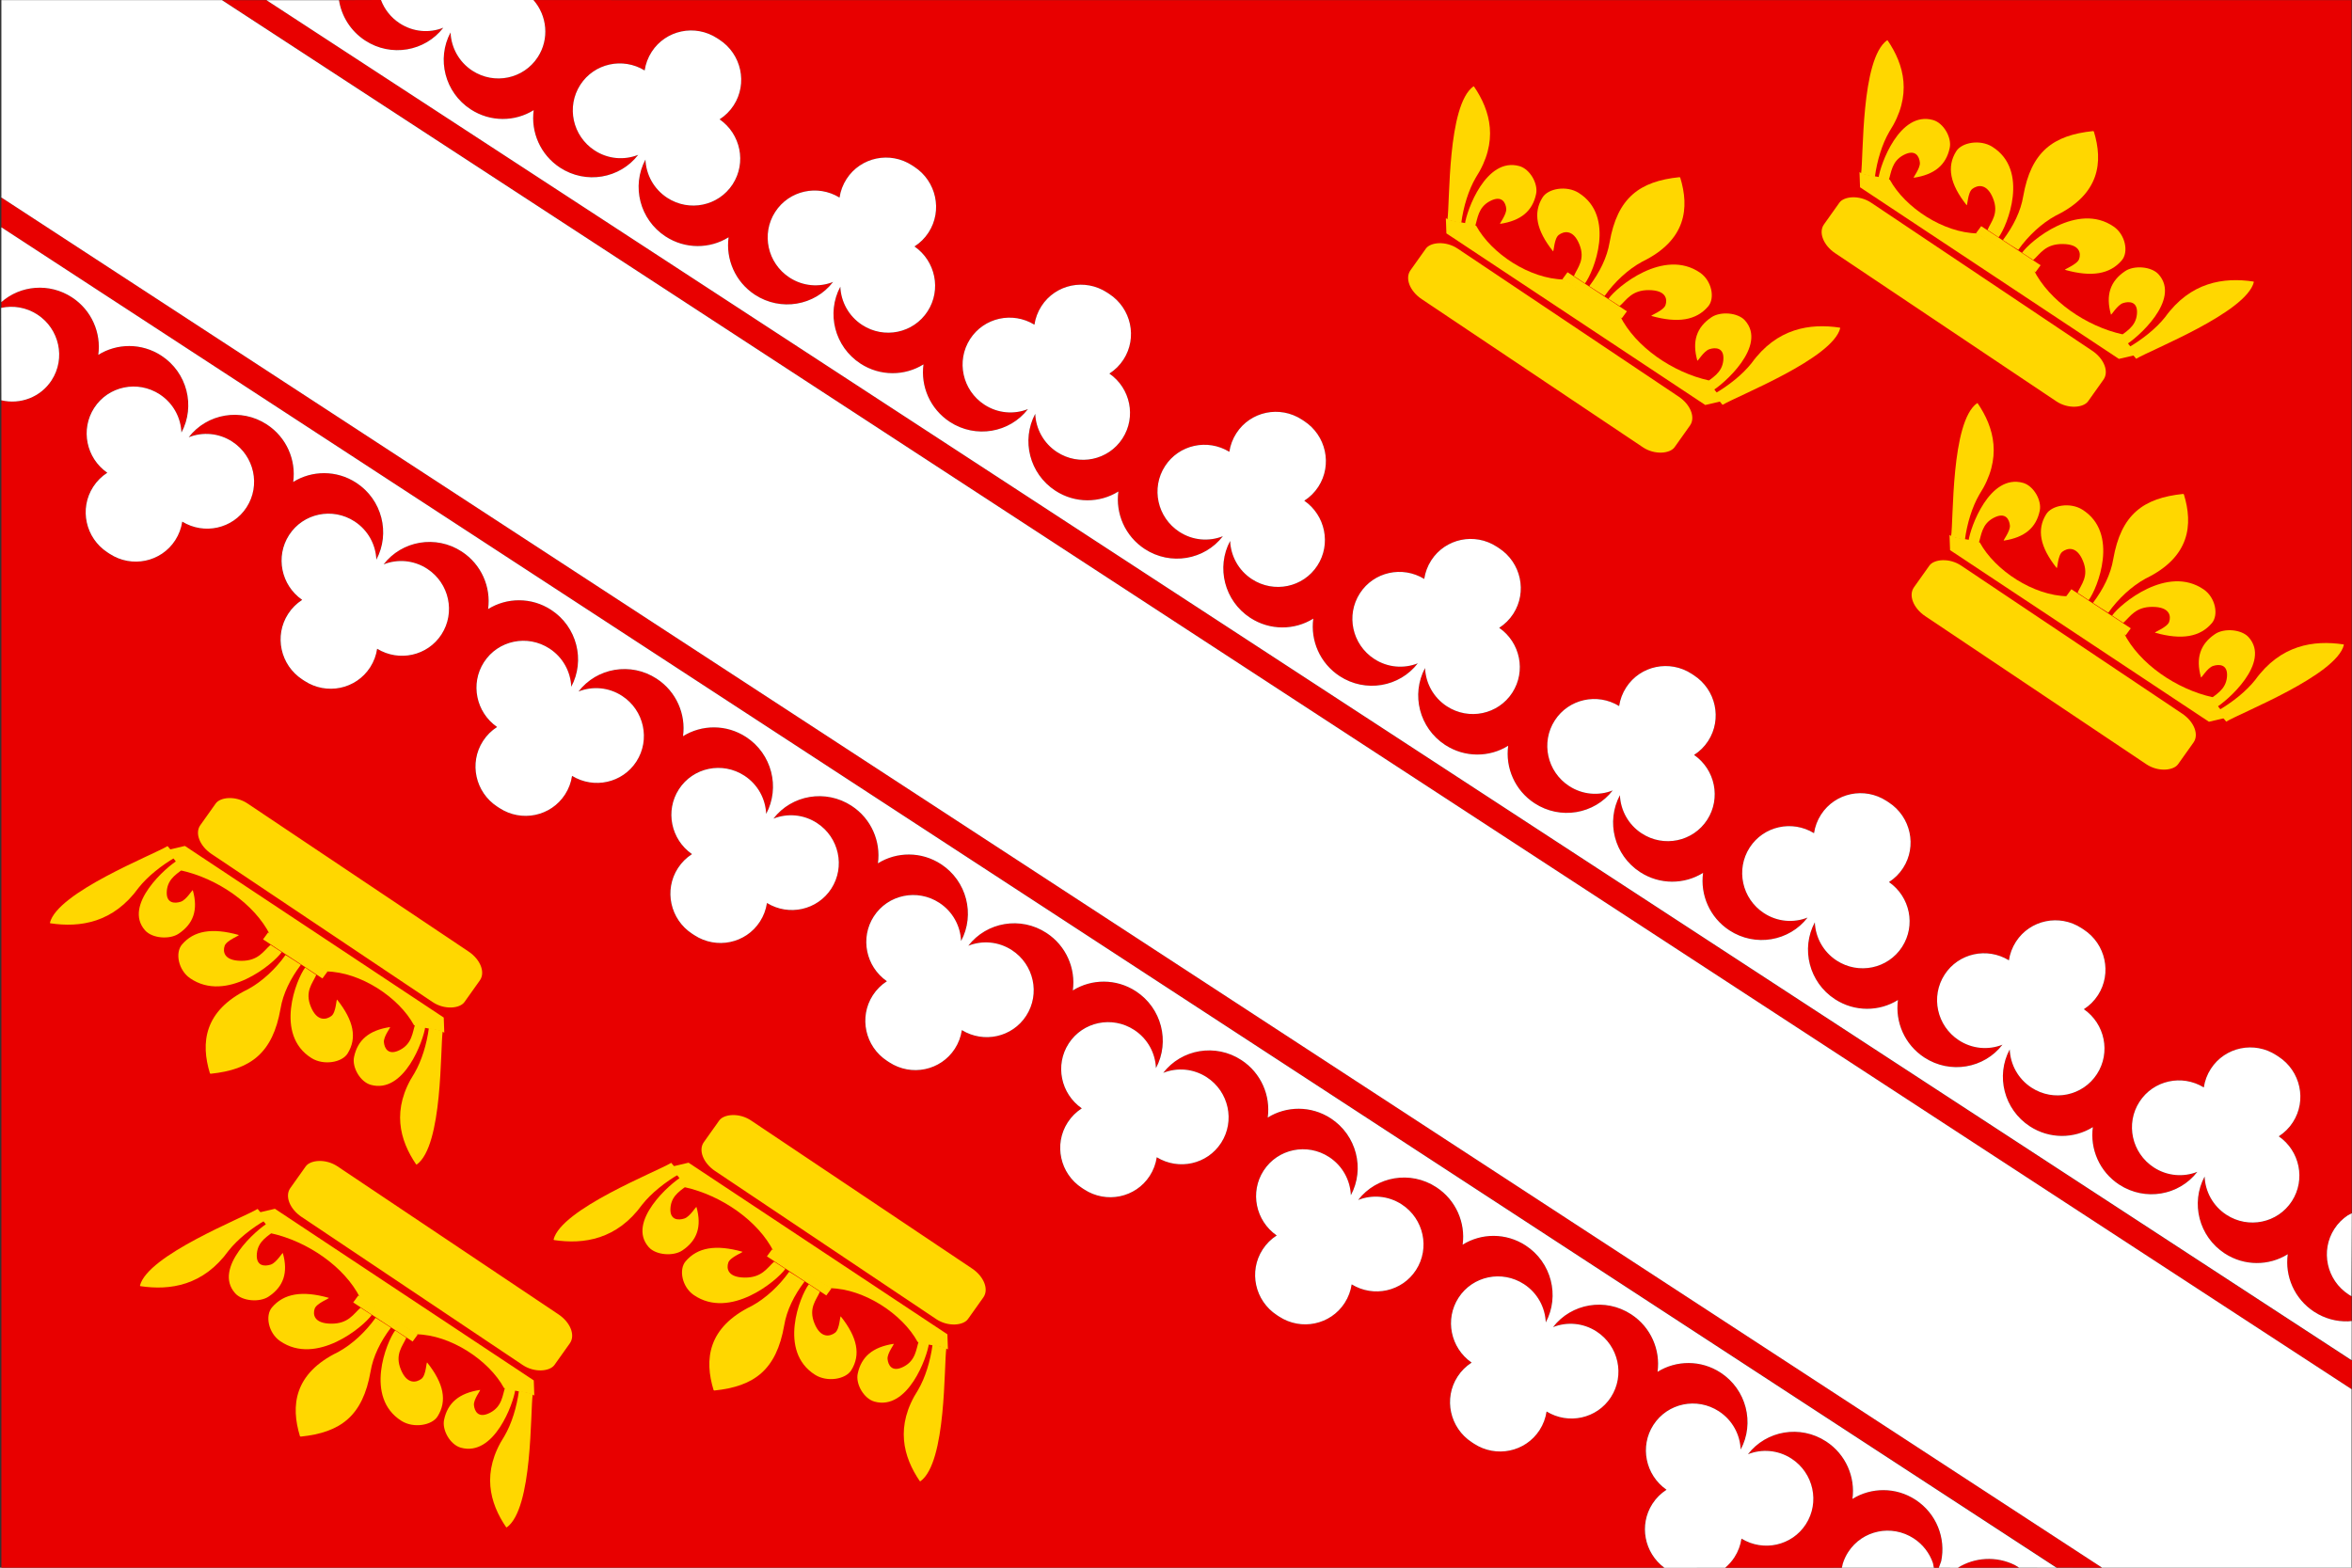 <?xml version="1.0" encoding="UTF-8" standalone="no"?>
<svg
   xmlns:ns0="http://ns.adobe.com/SaveForWeb/1.0/"
   xmlns:ns="http://ns.adobe.com/Variables/1.0/"
   xmlns:i="http://ns.adobe.com/AdobeIllustrator/10.0/"
   xmlns:dc="http://purl.org/dc/elements/1.1/"
   xmlns:cc="http://creativecommons.org/ns#"
   xmlns:rdf="http://www.w3.org/1999/02/22-rdf-syntax-ns#"
   xmlns:svg="http://www.w3.org/2000/svg"
   xmlns="http://www.w3.org/2000/svg"
   xmlns:xlink="http://www.w3.org/1999/xlink"
   xmlns:sodipodi="http://sodipodi.sourceforge.net/DTD/sodipodi-0.dtd"
   xmlns:inkscape="http://www.inkscape.org/namespaces/inkscape"
   width="450"
   height="300">
	<rect width="100%" height="100%" fill="#333333" stroke="none"/>
	<switch
   id="switch6"
   transform="matrix(-0.919,0,0,0.923,450,-8.2883315e-7)">
				<g
   i:extraneous="self"
   id="g10">
			<g
   id="Layer_1"
   i:layer="yes"
   i:dimmedPercent="50"
   i:rgbTrio="#4F008000FFFF">
				<g
   id="g13">
					<path
   i:knockout="Off"
   d="m 489.437,40.904 -0.062,0 0.003,6.219 -427.878,277.872 -9.486,0.035 0.003,0.004 437.42,-284.13 z"
   id="path15"
   style="fill:#e80000" />
					<path
   i:knockout="Off"
   d="M 0.102,288.011 0.09,287.994 0,282.12 434.184,0.039 443.41,0.03 0.102,288.011 z"
   id="path17"
   style="fill:#e80000" />
					<path
   i:knockout="Off"
   d="m 0.123,268.741 c 0.195,-0.109 0.387,-0.226 0.577,-0.349 4.585,-2.979 5.915,-9.07 2.968,-13.605 -0.755,-1.162 -1.718,-2.109 -2.809,-2.825 L 0.065,251.539 0.089,0.03 378.602,0.019 c -2.853,3.239 -3.35,8.057 -0.908,11.815 2.946,4.535 9.053,5.797 13.639,2.819 2.814,-1.829 4.404,-4.83 4.529,-7.923 2.947,5.489 1.196,12.445 -4.184,15.939 -4.12,2.678 -9.238,2.583 -13.12,0.174 l -0.007,0.004 c 0.623,4.526 -1.369,9.238 -5.49,11.916 -5.379,3.494 -12.448,2.267 -16.265,-2.658 2.877,1.142 6.266,0.91 9.078,-0.917 4.588,-2.979 5.917,-9.07 2.971,-13.606 -2.892,-4.451 -8.826,-5.748 -13.38,-2.979 l -0.02,-0.029 c -0.201,-1.327 -0.682,-2.629 -1.457,-3.826 -2.946,-4.535 -9.053,-5.796 -13.639,-2.816 l -0.463,0.3 c -4.587,2.979 -5.917,9.071 -2.971,13.606 0.775,1.195 1.774,2.163 2.904,2.886 l 0.018,0.029 c -4.382,3.034 -5.611,8.986 -2.718,13.437 2.943,4.535 9.052,5.797 13.636,2.819 2.817,-1.829 4.404,-4.83 4.53,-7.923 2.946,5.488 1.195,12.445 -4.184,15.939 -4.121,2.678 -9.239,2.583 -13.121,0.175 l -0.004,0.003 c 0.621,4.526 -1.371,9.237 -5.493,11.916 -5.379,3.493 -12.448,2.266 -16.264,-2.659 2.878,1.143 6.268,0.911 9.08,-0.917 4.586,-2.979 5.915,-9.07 2.969,-13.606 -2.89,-4.451 -8.826,-5.748 -13.38,-2.979 l -0.021,-0.028 c -0.2,-1.327 -0.682,-2.631 -1.457,-3.826 -2.946,-4.535 -9.053,-5.796 -13.639,-2.817 l -0.463,0.3 c -4.587,2.979 -5.917,9.072 -2.971,13.607 0.775,1.196 1.774,2.163 2.904,2.885 l 0.02,0.03 c -4.384,3.035 -5.611,8.986 -2.72,13.437 2.946,4.535 9.052,5.798 13.636,2.82 2.817,-1.83 4.405,-4.831 4.531,-7.923 2.949,5.489 1.197,12.445 -4.184,15.939 -4.122,2.676 -9.238,2.583 -13.122,0.173 l -0.004,0.005 c 0.621,4.526 -1.371,9.238 -5.492,11.916 -5.378,3.493 -12.445,2.267 -16.264,-2.659 2.877,1.143 6.267,0.911 9.079,-0.917 4.586,-2.979 5.915,-9.07 2.969,-13.606 -2.89,-4.451 -8.826,-5.749 -13.38,-2.978 l -0.018,-0.029 c -0.203,-1.326 -0.683,-2.63 -1.46,-3.826 -2.945,-4.535 -9.052,-5.797 -13.637,-2.818 l -0.464,0.301 c -4.588,2.979 -5.917,9.071 -2.972,13.606 0.778,1.195 1.774,2.162 2.905,2.885 l 0.019,0.03 c -4.384,3.035 -5.611,8.986 -2.72,13.437 2.946,4.535 9.052,5.797 13.636,2.819 2.817,-1.83 4.406,-4.831 4.531,-7.923 2.949,5.489 1.197,12.445 -4.184,15.939 -4.121,2.677 -9.236,2.582 -13.12,0.173 l -0.006,0.004 c 0.621,4.527 -1.37,9.238 -5.491,11.917 -5.379,3.494 -12.446,2.267 -16.265,-2.658 2.877,1.143 6.267,0.911 9.079,-0.917 4.586,-2.979 5.915,-9.07 2.969,-13.606 -2.89,-4.451 -8.825,-5.748 -13.38,-2.979 l -0.018,-0.029 c -0.202,-1.326 -0.683,-2.63 -1.459,-3.825 -2.946,-4.535 -9.051,-5.798 -13.638,-2.818 l -0.463,0.301 c -4.585,2.979 -5.918,9.071 -2.972,13.606 0.777,1.197 1.775,2.164 2.904,2.886 l 0.019,0.03 c -4.382,3.035 -5.611,8.986 -2.719,13.437 2.945,4.535 9.053,5.797 13.637,2.818 2.816,-1.829 4.404,-4.831 4.529,-7.923 2.949,5.489 1.197,12.446 -4.181,15.94 -4.123,2.677 -9.239,2.583 -13.123,0.174 l -0.005,0.004 c 0.621,4.527 -1.371,9.238 -5.492,11.916 -5.379,3.493 -12.446,2.267 -16.264,-2.658 2.876,1.143 6.267,0.911 9.079,-0.917 4.588,-2.979 5.918,-9.07 2.971,-13.606 -2.89,-4.451 -8.828,-5.75 -13.38,-2.979 l -0.021,-0.029 c -0.202,-1.327 -0.683,-2.63 -1.458,-3.826 -2.946,-4.535 -9.052,-5.797 -13.639,-2.818 l -0.463,0.301 c -4.585,2.98 -5.916,9.072 -2.971,13.607 0.776,1.195 1.774,2.162 2.904,2.886 l 0.021,0.03 c -4.386,3.035 -5.611,8.986 -2.722,13.437 2.946,4.535 9.052,5.797 13.636,2.818 2.817,-1.829 4.404,-4.831 4.531,-7.923 2.949,5.489 1.197,12.446 -4.182,15.94 -4.124,2.677 -9.239,2.582 -13.124,0.173 l -0.003,0.004 c 0.622,4.527 -1.371,9.239 -5.494,11.917 -5.375,3.493 -12.445,2.266 -16.263,-2.659 2.878,1.142 6.267,0.91 9.08,-0.917 4.587,-2.979 5.917,-9.07 2.97,-13.606 -2.89,-4.451 -8.827,-5.749 -13.379,-2.979 l -0.02,-0.029 c -0.202,-1.325 -0.68,-2.629 -1.459,-3.826 -2.945,-4.534 -9.051,-5.796 -13.638,-2.817 l -0.462,0.302 c -4.586,2.978 -5.916,9.071 -2.971,13.606 0.777,1.195 1.774,2.163 2.905,2.886 l 0.02,0.029 c -4.385,3.035 -5.611,8.986 -2.721,13.437 2.946,4.535 9.051,5.797 13.636,2.819 2.817,-1.829 4.405,-4.83 4.532,-7.923 2.948,5.49 1.196,12.446 -4.183,15.94 -4.123,2.678 -9.238,2.583 -13.12,0.174 l -0.007,0.004 c 0.623,4.527 -1.369,9.238 -5.491,11.916 -5.378,3.493 -12.447,2.266 -16.265,-2.659 2.877,1.143 6.266,0.911 9.079,-0.916 4.587,-2.98 5.917,-9.07 2.97,-13.607 -2.89,-4.451 -8.826,-5.748 -13.379,-2.979 l -0.019,-0.029 c -0.201,-1.325 -0.682,-2.629 -1.458,-3.825 -2.946,-4.535 -9.052,-5.797 -13.639,-2.818 l -0.462,0.301 c -4.587,2.979 -5.918,9.071 -2.973,13.606 0.776,1.196 1.775,2.163 2.905,2.886 l 0.018,0.029 c -4.383,3.036 -5.611,8.986 -2.718,13.437 2.944,4.535 9.051,5.798 13.636,2.82 2.817,-1.83 4.404,-4.831 4.53,-7.924 2.948,5.49 1.196,12.447 -4.182,15.94 -4.123,2.677 -9.239,2.583 -13.122,0.174 l -0.005,0.004 c 0.621,4.527 -1.37,9.238 -5.493,11.917 -5.378,3.493 -12.446,2.266 -16.263,-2.659 2.877,1.143 6.265,0.91 9.08,-0.918 4.585,-2.978 5.915,-9.07 2.969,-13.605 -2.89,-4.451 -8.826,-5.749 -13.381,-2.978 l -0.018,-0.029 c -0.202,-1.326 -0.682,-2.631 -1.458,-3.827 -2.945,-4.535 -9.052,-5.796 -13.639,-2.817 l -0.462,0.302 c -4.586,2.979 -5.917,9.07 -2.971,13.605 0.776,1.195 1.773,2.164 2.903,2.887 l 0.018,0.028 c -4.382,3.035 -5.61,8.986 -2.718,13.437 2.946,4.535 9.052,5.796 13.637,2.818 2.815,-1.829 4.404,-4.83 4.529,-7.923 2.949,5.49 1.195,12.446 -4.182,15.94 -4.124,2.678 -9.239,2.583 -13.121,0.174 l -0.006,0.004 c 0.623,4.526 -1.371,9.239 -5.493,11.917 -5.379,3.493 -12.447,2.266 -16.263,-2.658 2.877,1.143 6.265,0.91 9.079,-0.919 4.586,-2.979 5.917,-9.07 2.97,-13.605 -2.891,-4.451 -8.827,-5.748 -13.381,-2.979 l -0.019,-0.029 c -0.201,-1.327 -0.68,-2.631 -1.458,-3.827 -2.945,-4.535 -9.051,-5.797 -13.638,-2.816 l -0.463,0.3 c -4.586,2.979 -5.917,9.071 -2.971,13.606 0.777,1.196 1.774,2.164 2.903,2.887 l 0.02,0.028 c -4.382,3.035 -5.61,8.986 -2.72,13.437 2.946,4.537 9.052,5.798 13.639,2.818 2.814,-1.829 4.403,-4.83 4.529,-7.923 2.948,5.489 1.196,12.446 -4.183,15.941 -4.122,2.677 -9.238,2.581 -13.121,0.172 l -0.006,0.005 c 0.624,4.527 -1.37,9.239 -5.493,11.917 -2.188,1.422 -4.655,2.061 -7.069,1.988 l -0.737,-0.071 0.014,-5.145"
   id="path19"
   style="fill:#e80000" />
					<g
   id="g21">
						<g
   id="g23">
							<g
   id="g25">
								<path
   i:knockout="Off"
   d="m 419.09,0.033 c -0.524,3.305 -2.408,6.395 -5.455,8.373 -5.376,3.493 -12.445,2.267 -16.262,-2.658 2.877,1.143 6.266,0.91 9.078,-0.917 1.854,-1.205 3.177,-2.917 3.898,-4.831 l 8.741,0.033 z"
   id="path27"
   style="fill:#e80000" />
							</g>
						</g>
					</g>
					<g
   id="g29">
						<g
   id="g31">
							<g
   id="g33">
								<path
   i:knockout="Off"
   d="m 82.075,325.042 c -3.493,-2.174 -7.988,-2.475 -11.86,-0.563 l -0.879,0.532 12.739,0.031 z"
   id="path35"
   style="fill:#e80000" />
								<path
   i:knockout="Off"
   d="m 106.202,325.031 -0.193,-0.846 c -0.258,-0.831 -0.633,-1.641 -1.13,-2.406 -2.946,-4.534 -9.052,-5.798 -13.639,-2.818 -1.95,1.268 -3.312,3.097 -4.006,5.13 l -0.176,0.939 -1.026,-0.006 -0.488,-1.337 c -1.001,-4.771 0.975,-9.901 5.349,-12.744 4.123,-2.676 9.238,-2.582 13.121,-0.174 l 0.005,-0.004 c -0.621,-4.525 1.373,-9.239 5.493,-11.918 5.381,-3.492 12.447,-2.266 16.265,2.661 -2.877,-1.144 -6.267,-0.911 -9.08,0.915 -4.586,2.98 -5.916,9.07 -2.969,13.607 2.89,4.45 8.827,5.749 13.38,2.979 l 0.02,0.028 c 0.201,1.325 0.681,2.631 1.457,3.827 0.547,0.841 1.202,1.569 1.937,2.18 l -24.32,-0.013 z"
   id="path37"
   style="fill:#e80000" />
							</g>
						</g>
					</g>
					<path
   i:knockout="Off"
   d="m 489.375,62.631 v 1.202 l 0.043,0 c -2.498,-0.545 -5.216,-0.125 -7.544,1.387 -4.584,2.979 -5.914,9.069 -2.968,13.605 2.303,3.546 6.538,5.09 10.47,4.171 l -10e-4,0 V 325.03 h -346.21 l 0,0.02 c 4.196,-3.08 5.333,-8.901 2.492,-13.275 -0.776,-1.195 -1.773,-2.163 -2.902,-2.888 l -0.02,-0.027 c 4.382,-3.034 5.611,-8.986 2.72,-13.438 -2.946,-4.535 -9.052,-5.797 -13.638,-2.818 -2.815,1.828 -4.405,4.831 -4.53,7.924 -2.949,-5.488 -1.196,-12.447 4.181,-15.94 4.124,-2.678 9.238,-2.581 13.121,-0.172 l 0.007,-0.005 c -0.623,-4.527 1.371,-9.239 5.493,-11.917 5.381,-3.494 12.447,-2.267 16.265,2.658 -2.878,-1.143 -6.267,-0.911 -9.081,0.919 -4.586,2.978 -5.914,9.07 -2.969,13.605 2.891,4.45 8.826,5.746 13.383,2.977 l 0.019,0.027 c 0.2,1.328 0.678,2.634 1.454,3.83 2.947,4.535 9.053,5.795 13.641,2.816 l 0.462,-0.303 c 4.587,-2.978 5.917,-9.07 2.971,-13.604 -0.777,-1.197 -1.771,-2.165 -2.901,-2.887 l -0.021,-0.031 c 4.383,-3.035 5.611,-8.984 2.719,-13.436 -2.945,-4.535 -9.051,-5.797 -13.639,-2.818 -2.813,1.827 -4.402,4.83 -4.528,7.924 -2.947,-5.49 -1.195,-12.447 4.183,-15.94 4.122,-2.678 9.237,-2.584 13.12,-0.175 l 0.006,-0.002 c -0.622,-4.527 1.372,-9.24 5.493,-11.918 5.379,-3.493 12.447,-2.267 16.264,2.659 -2.877,-1.143 -6.265,-0.912 -9.081,0.917 -4.584,2.979 -5.915,9.069 -2.967,13.604 2.89,4.452 8.826,5.751 13.382,2.979 l 0.018,0.029 c 0.202,1.326 0.68,2.631 1.455,3.826 2.948,4.535 9.054,5.797 13.641,2.816 l 0.463,-0.3 c 4.586,-2.981 5.917,-9.07 2.971,-13.605 -0.777,-1.196 -1.771,-2.165 -2.902,-2.889 l -0.02,-0.029 c 4.382,-3.032 5.609,-8.984 2.719,-13.436 -2.945,-4.535 -9.053,-5.797 -13.639,-2.817 -2.813,1.827 -4.402,4.828 -4.528,7.922 -2.948,-5.488 -1.195,-12.446 4.183,-15.939 4.122,-2.678 9.237,-2.583 13.12,-0.174 l 0.006,-0.003 c -0.624,-4.526 1.372,-9.24 5.492,-11.917 5.38,-3.494 12.446,-2.266 16.265,2.659 -2.877,-1.144 -6.265,-0.911 -9.082,0.918 -4.584,2.977 -5.914,9.069 -2.967,13.604 2.89,4.451 8.827,5.748 13.383,2.979 l 0.018,0.028 c 0.201,1.327 0.678,2.633 1.455,3.828 2.945,4.535 9.053,5.796 13.64,2.815 l 0.464,-0.3 c 4.586,-2.979 5.914,-9.07 2.97,-13.605 -0.776,-1.196 -1.773,-2.165 -2.901,-2.888 l -0.02,-0.028 c 4.381,-3.035 5.609,-8.985 2.719,-13.436 -2.945,-4.537 -9.053,-5.798 -13.639,-2.818 -2.814,1.827 -4.405,4.829 -4.528,7.922 -2.95,-5.49 -1.195,-12.447 4.18,-15.939 4.124,-2.678 9.238,-2.583 13.12,-0.174 l 0.008,-0.004 c -0.623,-4.526 1.369,-9.239 5.493,-11.917 5.38,-3.494 12.446,-2.267 16.265,2.659 -2.877,-1.143 -6.266,-0.911 -9.082,0.918 -4.584,2.978 -5.914,9.069 -2.967,13.604 2.89,4.451 8.825,5.749 13.381,2.979 l 0.02,0.029 c 0.201,1.326 0.677,2.632 1.454,3.827 2.946,4.535 9.053,5.795 13.641,2.817 l 0.463,-0.301 c 4.585,-2.979 5.915,-9.07 2.97,-13.605 -0.776,-1.195 -1.772,-2.165 -2.902,-2.888 l -0.018,-0.029 c 4.381,-3.034 5.607,-8.985 2.717,-13.436 -2.947,-4.536 -9.052,-5.797 -13.64,-2.818 -2.813,1.828 -4.402,4.83 -4.529,7.922 -2.946,-5.489 -1.194,-12.446 4.184,-15.939 4.124,-2.678 9.238,-2.583 13.12,-0.173 l 0.006,-0.004 c -0.621,-4.527 1.371,-9.24 5.494,-11.917 5.378,-3.494 12.447,-2.267 16.262,2.658 -2.877,-1.143 -6.264,-0.911 -9.079,0.918 -4.585,2.979 -5.915,9.07 -2.969,13.605 2.892,4.45 8.828,5.748 13.382,2.978 l 0.02,0.028 c 0.202,1.327 0.679,2.632 1.456,3.828 2.946,4.535 9.053,5.795 13.641,2.816 l 0.462,-0.3 c 4.586,-2.979 5.916,-9.07 2.971,-13.605 -0.777,-1.195 -1.772,-2.165 -2.903,-2.889 l -0.02,-0.028 c 4.384,-3.035 5.609,-8.985 2.72,-13.436 -2.947,-4.536 -9.052,-5.797 -13.64,-2.818 -2.813,1.827 -4.402,4.828 -4.529,7.922 -2.947,-5.49 -1.194,-12.446 4.184,-15.94 4.123,-2.678 9.238,-2.583 13.12,-0.173 l 0.006,-0.003 c -0.623,-4.527 1.371,-9.24 5.494,-11.917 5.378,-3.494 12.445,-2.267 16.262,2.659 -2.877,-1.143 -6.264,-0.911 -9.079,0.917 -4.585,2.979 -5.916,9.07 -2.97,13.605 2.893,4.45 8.829,5.748 13.383,2.978 l 0.019,0.029 c 0.2,1.327 0.679,2.632 1.456,3.828 2.944,4.535 9.053,5.796 13.639,2.816 l 0.465,-0.3 c 4.585,-2.98 5.914,-9.07 2.971,-13.605 -0.777,-1.196 -1.772,-2.166 -2.903,-2.889 l -0.02,-0.029 c 4.382,-3.034 5.609,-8.985 2.72,-13.436 -2.947,-4.536 -9.053,-5.797 -13.64,-2.818 -2.813,1.828 -4.403,4.829 -4.529,7.922 -2.947,-5.489 -1.194,-12.446 4.184,-15.939 4.122,-2.678 9.235,-2.582 13.119,-0.173 l 0.007,-0.003 c -0.623,-4.527 1.369,-9.239 5.493,-11.917 5.379,-3.494 12.446,-2.267 16.263,2.658 -2.877,-1.142 -6.264,-0.911 -9.08,0.918 -4.585,2.979 -5.915,9.07 -2.969,13.605 2.891,4.45 8.825,5.748 13.382,2.978 l 0.02,0.029 c 0.2,1.326 0.679,2.631 1.456,3.827 2.944,4.535 9.053,5.796 13.639,2.816 l 0.462,-0.3 c 4.587,-2.979 5.917,-9.07 2.97,-13.605 -0.775,-1.195 -1.771,-2.165 -2.899,-2.888 l -0.02,-0.028 c 4.382,-3.034 5.609,-8.985 2.716,-13.437 -2.944,-4.535 -9.05,-5.797 -13.637,-2.817 -2.813,1.827 -4.404,4.829 -4.53,7.922 -2.946,-5.489 -1.193,-12.446 4.184,-15.939 4.124,-2.678 9.237,-2.582 13.12,-0.173 l 0.006,-0.004 c -0.621,-4.527 1.371,-9.239 5.495,-11.917 5.376,-3.494 12.446,-2.266 16.261,2.658 -2.877,-1.143 -6.263,-0.911 -9.08,0.919 -4.584,2.978 -5.914,9.068 -2.968,13.605 2.891,4.451 8.826,5.747 13.382,2.977 l 0.019,0.029 c 0.201,1.327 0.68,2.631 1.456,3.827 2.946,4.535 9.053,5.796 13.641,2.816 l 0.461,-0.3 c 4.588,-2.979 5.918,-9.07 2.971,-13.605 -0.777,-1.196 -1.771,-2.165 -2.902,-2.889 l -0.02,-0.029 c 4.385,-3.034 5.61,-8.984 2.719,-13.435 -2.945,-4.535 -9.05,-5.798 -13.638,-2.818 -2.813,1.828 -4.403,4.828 -4.529,7.921 -2.947,-5.488 -1.194,-12.446 4.184,-15.939 4.124,-2.678 9.237,-2.582 13.12,-0.173 l 0.006,-0.004 c -0.623,-4.527 1.371,-9.239 5.494,-11.917 4.705,-3.057 10.704,-2.499 14.688,0.988"
   id="path39"
   style="fill:#e80000" />
					<g
   id="g41">
						<path
   i:knockout="Off"
   d="M 489.437,40.904 54.074,323.697 52.016,325.034 52.013,325.03 H 0.089 v -37.035 l 0.012,0.017 2.264,-1.47 L 443.409,0.056 V 0.03 h 45.966 v 40.875 l 0.062,-10e-4 z"
   id="path43"
   style="fill:#ffffff" />
						<g
   id="g45">
							<g
   id="g47">
								<path
   i:knockout="Off"
   d="m 0.039,251.539 0.82,0.423 c 1.091,0.716 2.054,1.663 2.809,2.825 2.946,4.535 1.617,10.627 -2.968,13.605 -0.189,0.123 -0.382,0.239 -0.577,0.349 L 0.039,251.539 z"
   id="path49"
   style="fill:#ffffff" />
								<path
   i:knockout="Off"
   d="m 378.603,0.007 c -2.853,3.239 -3.35,8.068 -0.908,11.826 2.946,4.535 9.053,5.797 13.639,2.819 2.814,-1.829 4.404,-4.83 4.529,-7.923 2.947,5.489 1.196,12.445 -4.184,15.939 -4.12,2.678 -9.238,2.583 -13.12,0.174 l -0.007,0.004 c 0.623,4.526 -1.369,9.238 -5.49,11.916 -5.379,3.494 -12.448,2.267 -16.265,-2.658 2.877,1.142 6.266,0.91 9.078,-0.917 4.588,-2.979 5.917,-9.07 2.971,-13.606 -2.892,-4.451 -8.826,-5.748 -13.38,-2.979 l -0.02,-0.029 c -0.201,-1.327 -0.682,-2.629 -1.457,-3.826 -2.946,-4.535 -9.053,-5.796 -13.639,-2.816 l -0.463,0.3 c -4.587,2.979 -5.917,9.071 -2.971,13.606 0.775,1.195 1.774,2.163 2.904,2.886 l 0.018,0.029 c -4.382,3.034 -5.611,8.986 -2.718,13.437 2.943,4.535 9.052,5.797 13.636,2.819 2.817,-1.829 4.404,-4.83 4.53,-7.923 2.946,5.488 1.195,12.445 -4.184,15.939 -4.121,2.678 -9.239,2.583 -13.121,0.175 l -0.004,0.003 c 0.621,4.526 -1.371,9.237 -5.493,11.916 -5.379,3.493 -12.448,2.266 -16.264,-2.659 2.878,1.143 6.268,0.911 9.08,-0.917 4.586,-2.979 5.915,-9.07 2.969,-13.606 -2.89,-4.451 -8.826,-5.748 -13.38,-2.979 l -0.021,-0.028 c -0.2,-1.327 -0.682,-2.631 -1.457,-3.826 -2.946,-4.535 -9.053,-5.796 -13.639,-2.817 l -0.463,0.3 c -4.587,2.979 -5.917,9.072 -2.971,13.607 0.775,1.196 1.774,2.163 2.904,2.885 l 0.02,0.03 c -4.384,3.035 -5.611,8.986 -2.72,13.437 2.946,4.535 9.052,5.798 13.636,2.82 2.817,-1.83 4.405,-4.831 4.531,-7.923 2.949,5.489 1.197,12.445 -4.184,15.939 -4.122,2.676 -9.238,2.583 -13.122,0.173 l -0.004,0.005 c 0.621,4.526 -1.371,9.238 -5.492,11.916 -5.378,3.493 -12.445,2.267 -16.264,-2.659 2.877,1.143 6.267,0.911 9.079,-0.917 4.586,-2.979 5.915,-9.07 2.969,-13.606 -2.89,-4.451 -8.826,-5.749 -13.38,-2.978 l -0.018,-0.029 c -0.203,-1.326 -0.683,-2.63 -1.46,-3.826 -2.945,-4.535 -9.052,-5.797 -13.637,-2.818 l -0.464,0.301 c -4.588,2.979 -5.917,9.071 -2.972,13.606 0.778,1.195 1.774,2.162 2.905,2.885 l 0.019,0.03 c -4.384,3.035 -5.611,8.986 -2.72,13.437 2.946,4.535 9.052,5.797 13.636,2.819 2.817,-1.83 4.406,-4.831 4.531,-7.923 2.949,5.489 1.197,12.445 -4.184,15.939 -4.121,2.677 -9.236,2.582 -13.12,0.173 l -0.006,0.004 c 0.621,4.527 -1.37,9.238 -5.491,11.917 -5.379,3.494 -12.446,2.267 -16.265,-2.658 2.877,1.143 6.267,0.911 9.079,-0.917 4.586,-2.979 5.915,-9.07 2.969,-13.606 -2.89,-4.451 -8.825,-5.748 -13.38,-2.979 l -0.018,-0.029 c -0.202,-1.326 -0.683,-2.63 -1.459,-3.825 -2.946,-4.535 -9.051,-5.798 -13.638,-2.818 l -0.463,0.301 c -4.585,2.979 -5.918,9.071 -2.972,13.606 0.777,1.197 1.775,2.164 2.904,2.886 l 0.019,0.03 c -4.382,3.035 -5.611,8.986 -2.719,13.437 2.945,4.535 9.053,5.797 13.637,2.818 2.816,-1.829 4.404,-4.831 4.529,-7.923 2.949,5.489 1.197,12.446 -4.181,15.94 -4.123,2.677 -9.239,2.583 -13.123,0.174 l -0.005,0.004 c 0.621,4.527 -1.371,9.238 -5.492,11.916 -5.379,3.493 -12.446,2.267 -16.264,-2.658 2.876,1.143 6.267,0.911 9.079,-0.917 4.588,-2.979 5.918,-9.07 2.971,-13.606 -2.89,-4.451 -8.828,-5.75 -13.38,-2.979 l -0.021,-0.029 c -0.202,-1.327 -0.683,-2.63 -1.458,-3.826 -2.946,-4.535 -9.052,-5.797 -13.639,-2.818 l -0.463,0.301 c -4.585,2.98 -5.916,9.072 -2.971,13.607 0.776,1.195 1.774,2.162 2.904,2.886 l 0.021,0.03 c -4.386,3.035 -5.611,8.986 -2.722,13.437 2.946,4.535 9.052,5.797 13.636,2.818 2.817,-1.829 4.404,-4.831 4.531,-7.923 2.949,5.489 1.197,12.446 -4.182,15.94 -4.124,2.677 -9.239,2.582 -13.124,0.173 l -0.003,0.004 c 0.622,4.527 -1.371,9.239 -5.494,11.917 -5.375,3.493 -12.445,2.266 -16.263,-2.659 2.878,1.142 6.267,0.91 9.08,-0.917 4.587,-2.979 5.917,-9.07 2.97,-13.606 -2.89,-4.451 -8.827,-5.749 -13.379,-2.979 l -0.02,-0.029 c -0.202,-1.325 -0.68,-2.629 -1.459,-3.826 -2.945,-4.534 -9.051,-5.796 -13.638,-2.817 l -0.462,0.302 c -4.586,2.978 -5.916,9.071 -2.971,13.606 0.777,1.195 1.774,2.163 2.905,2.886 l 0.02,0.029 c -4.385,3.035 -5.611,8.986 -2.721,13.437 2.946,4.535 9.051,5.797 13.636,2.819 2.817,-1.829 4.405,-4.83 4.532,-7.923 2.948,5.49 1.196,12.446 -4.183,15.94 -4.123,2.678 -9.238,2.583 -13.12,0.174 l -0.007,0.004 c 0.623,4.527 -1.369,9.238 -5.491,11.916 -5.378,3.493 -12.447,2.266 -16.265,-2.659 2.877,1.143 6.266,0.911 9.079,-0.916 4.587,-2.98 5.917,-9.07 2.97,-13.607 -2.89,-4.451 -8.826,-5.748 -13.379,-2.979 l -0.019,-0.029 c -0.201,-1.325 -0.682,-2.629 -1.458,-3.825 -2.946,-4.535 -9.052,-5.797 -13.639,-2.818 l -0.462,0.301 c -4.587,2.979 -5.918,9.071 -2.973,13.606 0.776,1.196 1.775,2.163 2.905,2.886 l 0.018,0.029 c -4.383,3.036 -5.611,8.986 -2.718,13.437 2.944,4.535 9.051,5.798 13.636,2.82 2.817,-1.83 4.404,-4.831 4.53,-7.924 2.948,5.49 1.196,12.447 -4.182,15.94 -4.123,2.677 -9.239,2.583 -13.122,0.174 l -0.005,0.004 c 0.621,4.527 -1.37,9.238 -5.493,11.917 -5.378,3.493 -12.446,2.266 -16.263,-2.659 2.877,1.143 6.265,0.91 9.08,-0.918 4.585,-2.978 5.915,-9.07 2.969,-13.605 -2.89,-4.451 -8.826,-5.749 -13.381,-2.978 l -0.018,-0.029 c -0.202,-1.326 -0.682,-2.631 -1.458,-3.827 -2.945,-4.535 -9.052,-5.796 -13.639,-2.817 l -0.462,0.302 c -4.586,2.979 -5.917,9.07 -2.971,13.605 0.776,1.195 1.773,2.164 2.903,2.887 l 0.018,0.028 c -4.382,3.035 -5.61,8.986 -2.718,13.437 2.946,4.535 9.052,5.796 13.637,2.818 2.815,-1.829 4.404,-4.83 4.529,-7.923 2.949,5.49 1.195,12.446 -4.182,15.94 -4.124,2.678 -9.239,2.583 -13.121,0.174 l -0.006,0.004 c 0.623,4.526 -1.371,9.239 -5.493,11.917 -5.379,3.493 -12.447,2.266 -16.263,-2.658 2.877,1.143 6.265,0.91 9.079,-0.919 4.586,-2.979 5.917,-9.07 2.97,-13.605 -2.891,-4.451 -8.827,-5.748 -13.381,-2.979 l -0.019,-0.029 c -0.201,-1.327 -0.68,-2.631 -1.458,-3.827 -2.945,-4.535 -9.051,-5.797 -13.638,-2.816 l -0.463,0.3 c -4.586,2.979 -5.917,9.071 -2.971,13.606 0.777,1.196 1.774,2.164 2.903,2.887 l 0.02,0.028 c -4.382,3.035 -5.61,8.986 -2.72,13.437 2.946,4.537 9.052,5.798 13.639,2.818 2.814,-1.829 4.403,-4.83 4.529,-7.923 2.948,5.489 1.196,12.446 -4.183,15.941 -4.122,2.677 -9.238,2.581 -13.121,0.172 l -0.006,0.005 c 0.624,4.527 -1.37,9.239 -5.493,11.917 -2.188,1.422 -4.655,2.061 -7.069,1.988 l -0.75,-0.071 0.013,8.132 0.964,-0.626 L 434.184,0.039 419.09,0.033 c -0.524,3.305 -2.408,6.395 -5.455,8.373 -5.376,3.493 -12.445,2.267 -16.262,-2.658 2.877,1.143 6.266,0.91 9.078,-0.917 1.854,-1.205 3.177,-2.917 3.898,-4.831 l -31.746,0.007 z"
   id="path51"
   style="fill:#ffffff" />
								<path
   i:knockout="Off"
   d="m 106.202,325.031 -0.193,-0.846 c -0.258,-0.831 -0.633,-1.641 -1.13,-2.406 -2.946,-4.534 -9.052,-5.798 -13.639,-2.818 -1.95,1.268 -3.312,3.097 -4.006,5.13 l -0.176,0.939 19.144,0.001 z"
   id="path53"
   style="fill:#ffffff" />
								<path
   i:knockout="Off"
   d="m 489.38,62.63 c -3.983,-3.487 -9.982,-4.045 -14.688,-0.988 -4.123,2.679 -6.117,7.391 -5.494,11.917 l -0.006,0.004 c -3.883,-2.409 -8.996,-2.505 -13.12,0.173 -5.378,3.493 -7.131,10.451 -4.184,15.939 0.126,-3.093 1.717,-6.094 4.529,-7.921 4.588,-2.98 10.692,-1.717 13.638,2.818 2.892,4.451 1.666,10.401 -2.719,13.435 l 0.02,0.029 c 1.131,0.724 2.125,1.693 2.902,2.889 2.947,4.535 1.617,10.626 -2.971,13.605 l -0.461,0.3 c -4.588,2.979 -10.694,1.719 -13.641,-2.816 -0.776,-1.195 -1.255,-2.5 -1.456,-3.827 l -0.019,-0.029 c -4.556,2.77 -10.491,1.474 -13.382,-2.977 -2.946,-4.537 -1.616,-10.627 2.968,-13.605 2.817,-1.83 6.203,-2.062 9.08,-0.919 -3.814,-4.924 -10.885,-6.152 -16.261,-2.658 -4.124,2.678 -6.116,7.39 -5.495,11.917 l -0.006,0.004 c -3.883,-2.409 -8.996,-2.505 -13.12,0.173 -5.377,3.493 -7.13,10.45 -4.184,15.939 0.126,-3.093 1.718,-6.095 4.53,-7.922 4.587,-2.979 10.692,-1.718 13.637,2.817 2.894,4.451 1.666,10.402 -2.716,13.437 l 0.02,0.028 c 1.128,0.723 2.124,1.693 2.899,2.888 2.947,4.535 1.617,10.626 -2.97,13.605 l -0.462,0.3 c -4.586,2.98 -10.694,1.719 -13.639,-2.816 -0.777,-1.196 -1.256,-2.5 -1.456,-3.827 l -0.02,-0.029 c -4.557,2.77 -10.491,1.473 -13.382,-2.978 -2.946,-4.536 -1.616,-10.626 2.969,-13.605 2.816,-1.83 6.203,-2.06 9.08,-0.918 -3.816,-4.925 -10.884,-6.152 -16.263,-2.658 -4.124,2.678 -6.116,7.391 -5.493,11.917 l -0.007,0.003 c -3.884,-2.408 -8.997,-2.505 -13.119,0.173 -5.378,3.494 -7.131,10.45 -4.184,15.939 0.126,-3.093 1.716,-6.094 4.529,-7.922 4.587,-2.979 10.692,-1.718 13.64,2.818 2.89,4.451 1.662,10.402 -2.72,13.436 l 0.02,0.029 c 1.131,0.723 2.126,1.692 2.903,2.889 2.943,4.535 1.614,10.625 -2.971,13.605 l -0.465,0.3 c -4.586,2.979 -10.694,1.719 -13.639,-2.816 -0.777,-1.195 -1.256,-2.501 -1.456,-3.828 l -0.019,-0.029 c -4.554,2.771 -10.49,1.473 -13.383,-2.978 -2.946,-4.536 -1.615,-10.627 2.97,-13.605 2.815,-1.829 6.202,-2.06 9.079,-0.917 -3.816,-4.925 -10.884,-6.153 -16.262,-2.659 -4.123,2.677 -6.117,7.39 -5.494,11.917 l -0.006,0.003 c -3.882,-2.409 -8.997,-2.504 -13.12,0.173 -5.378,3.494 -7.131,10.45 -4.184,15.94 0.127,-3.094 1.717,-6.095 4.529,-7.922 4.588,-2.979 10.692,-1.718 13.64,2.818 2.89,4.451 1.664,10.401 -2.72,13.436 l 0.02,0.028 c 1.131,0.724 2.126,1.693 2.903,2.889 2.945,4.535 1.615,10.626 -2.971,13.605 l -0.462,0.3 c -4.588,2.979 -10.694,1.719 -13.641,-2.816 -0.777,-1.196 -1.254,-2.501 -1.456,-3.828 l -0.02,-0.028 c -4.554,2.77 -10.49,1.472 -13.382,-2.978 -2.946,-4.536 -1.616,-10.627 2.969,-13.605 2.815,-1.829 6.202,-2.061 9.079,-0.918 -3.814,-4.925 -10.884,-6.152 -16.262,-2.658 -4.123,2.677 -6.115,7.39 -5.494,11.917 l -0.006,0.004 c -3.882,-2.41 -8.996,-2.505 -13.12,0.173 -5.378,3.493 -7.13,10.45 -4.184,15.939 0.127,-3.093 1.717,-6.095 4.529,-7.922 4.588,-2.979 10.692,-1.717 13.64,2.818 2.891,4.451 1.664,10.402 -2.717,13.436 l 0.018,0.029 c 1.13,0.723 2.126,1.692 2.902,2.888 2.945,4.535 1.615,10.626 -2.97,13.605 l -0.463,0.301 c -4.588,2.979 -10.694,1.718 -13.641,-2.817 -0.777,-1.195 -1.253,-2.501 -1.454,-3.827 l -0.02,-0.029 c -4.556,2.771 -10.491,1.473 -13.381,-2.979 -2.947,-4.535 -1.617,-10.626 2.967,-13.604 2.816,-1.829 6.205,-2.061 9.082,-0.918 -3.818,-4.925 -10.885,-6.153 -16.265,-2.659 -4.124,2.677 -6.116,7.39 -5.493,11.917 l -0.008,0.004 c -3.882,-2.409 -8.996,-2.504 -13.12,0.174 -5.375,3.493 -7.13,10.45 -4.18,15.939 0.123,-3.093 1.714,-6.095 4.528,-7.922 4.586,-2.979 10.693,-1.718 13.639,2.818 2.891,4.451 1.662,10.4 -2.719,13.436 l 0.02,0.028 c 1.128,0.724 2.125,1.692 2.901,2.888 2.944,4.535 1.616,10.627 -2.97,13.605 l -0.464,0.3 c -4.587,2.98 -10.694,1.72 -13.64,-2.815 -0.777,-1.195 -1.254,-2.501 -1.455,-3.828 l -0.018,-0.028 c -4.556,2.77 -10.493,1.473 -13.383,-2.979 -2.947,-4.535 -1.617,-10.627 2.967,-13.604 2.817,-1.829 6.205,-2.062 9.082,-0.918 -3.818,-4.925 -10.885,-6.152 -16.265,-2.659 -4.12,2.677 -6.116,7.391 -5.492,11.917 l -0.006,0.003 c -3.883,-2.409 -8.998,-2.504 -13.12,0.174 -5.378,3.493 -7.131,10.451 -4.183,15.939 0.126,-3.094 1.716,-6.095 4.528,-7.922 4.586,-2.979 10.693,-1.718 13.639,2.817 2.891,4.451 1.663,10.403 -2.719,13.436 l 0.02,0.029 c 1.131,0.724 2.125,1.692 2.902,2.889 2.946,4.535 1.615,10.624 -2.971,13.605 l -0.463,0.3 c -4.587,2.98 -10.692,1.719 -13.641,-2.816 -0.775,-1.195 -1.253,-2.5 -1.455,-3.826 l -0.018,-0.029 c -4.556,2.771 -10.492,1.473 -13.382,-2.979 -2.948,-4.535 -1.617,-10.626 2.967,-13.604 2.816,-1.829 6.204,-2.06 9.081,-0.917 -3.816,-4.926 -10.885,-6.152 -16.264,-2.659 -4.121,2.678 -6.115,7.391 -5.493,11.918 l -0.006,0.002 c -3.883,-2.409 -8.998,-2.503 -13.12,0.175 -5.378,3.493 -7.13,10.45 -4.183,15.94 0.126,-3.094 1.716,-6.097 4.528,-7.924 4.588,-2.979 10.693,-1.717 13.639,2.818 2.893,4.451 1.664,10.4 -2.719,13.436 l 0.021,0.031 c 1.13,0.722 2.124,1.689 2.901,2.887 2.946,4.533 1.616,10.626 -2.971,13.604 l -0.462,0.303 c -4.588,2.979 -10.693,1.719 -13.641,-2.816 -0.776,-1.196 -1.254,-2.502 -1.454,-3.83 l -0.019,-0.027 c -4.557,2.77 -10.492,1.474 -13.383,-2.977 -2.945,-4.535 -1.617,-10.628 2.969,-13.605 2.814,-1.83 6.203,-2.062 9.081,-0.919 -3.818,-4.925 -10.884,-6.152 -16.265,-2.658 -4.122,2.678 -6.116,7.39 -5.493,11.917 l -0.007,0.005 c -3.882,-2.409 -8.997,-2.506 -13.121,0.172 -5.377,3.493 -7.129,10.452 -4.181,15.94 0.125,-3.093 1.715,-6.096 4.53,-7.924 4.585,-2.979 10.691,-1.717 13.638,2.818 2.891,4.451 1.662,10.403 -2.72,13.438 l 0.02,0.027 c 1.129,0.725 2.126,1.692 2.902,2.888 2.841,4.374 1.704,10.195 -2.492,13.275 l -12.644,-0.005 c -0.734,-0.61 -1.39,-1.339 -1.937,-2.18 -0.775,-1.196 -1.255,-2.502 -1.457,-3.827 l -0.02,-0.028 c -4.553,2.771 -10.49,1.472 -13.38,-2.979 -2.947,-4.537 -1.617,-10.627 2.969,-13.607 2.813,-1.826 6.203,-2.059 9.08,-0.915 -3.818,-4.927 -10.884,-6.153 -16.265,-2.661 -4.12,2.679 -6.114,7.393 -5.493,11.918 l -0.005,0.004 c -3.883,-2.408 -8.998,-2.502 -13.121,0.174 -4.375,2.843 -6.35,7.974 -5.349,12.744 l 0.488,1.337 -3.958,0.018 c -3.493,-2.174 -7.988,-2.475 -11.86,-0.563 l -0.879,0.532 -7.799,0.022 1.548,-1.006 426.311,-276.901 0.002,15.506 z"
   id="path55"
   style="fill:#ffffff" />
								<path
   i:knockout="Off"
   d="m 489.376,82.996 c -3.932,0.919 -8.167,-0.625 -10.47,-4.171 -2.946,-4.536 -1.616,-10.627 2.968,-13.605 2.328,-1.512 5.046,-1.932 7.544,-1.387 l -0.042,19.163 z"
   id="path57"
   style="fill:#ffffff" />
							</g>
						</g>
					</g>
				</g>
			</g>
		</g>
	</switch>
	
<g
   id="g4974"
   style="font-size:12px;fill:#ffd700"
   transform="matrix(-2.653,0,0,-2.651,668.218,-14.238)" /><g
   id="g3110"
   transform="matrix(1.31,-0.146,0.153,1.249,34.279,27.609)"><rect
     height="9.293"
     id="rect3112"
     rx="3.813"
     ry="2.653"
     style="font-size:12px;fill:#ffd700;fill-opacity:1;fill-rule:evenodd;stroke-width:1.179"
     transform="matrix(-0.746,-0.666,-0.653,0.757,0,0)"
     width="46.827"
     x="-205.482"
     y="-93.664" /><path
     d="m 196.055,39.299 c -2.043,-3.469 -2.195,-6.14 -0.561,-8.29 0.976,-1.297 3.696,-1.437 5.289,-0.098 4.982,4.177 0.773,12.206 -0.683,13.79 -0.206,-0.181 -1.207,-1.09 -1.467,-1.303 0.678,-1.212 1.973,-2.29 1.342,-4.71 -0.631,-2.42 -2.03,-2.225 -2.798,-1.75 -0.768,0.475 -1.005,2.581 -1.123,2.361 l 0,0 0,0 10e-6,-1.7e-5 0,0 0,0 z"
     id="path3114"
     sodipodi:nodetypes="cssccssccccc"
     style="font-size:12px;fill:#ffd700;fill-opacity:1;fill-rule:evenodd;stroke-width:1.288" /><path
     d="m 209.104,50.748 c 3.714,1.582 6.396,1.398 8.334,-0.485 1.171,-1.126 0.97,-3.829 -0.565,-5.234 -4.789,-4.396 -12.265,0.766 -13.662,2.402 0.207,0.18 1.238,1.055 1.483,1.285 1.123,-0.821 2.036,-2.235 4.527,-1.915 2.492,0.319 2.473,1.725 2.095,2.543 -0.377,0.818 -2.447,1.316 -2.213,1.405 l 0,0 0,0 0,0 0,0 0,0 z"
     id="path3116"
     sodipodi:nodetypes="cssccssccccc"
     style="font-size:12px;fill:#ffd700;fill-opacity:1;fill-rule:evenodd;stroke-width:1.288" /><path
     d="m 215.603,30.241 c -5.852,-0.054 -9.319,2.07 -11.231,8.669 -0.619,2.222 -1.951,4.37 -3.701,6.283 0.316,0.288 1.695,1.475 2.036,1.741 1.669,-1.941 3.84,-3.622 5.997,-4.539 6.776,-2.507 7.787,-7.353 6.986,-12.076 l -0.044,-0.039 -0.044,-0.039 0,0 z"
     id="path3118"
     sodipodi:nodetypes="cccccccc"
     style="font-size:12px;fill:#ffd700;fill-opacity:1;fill-rule:evenodd;stroke-width:1.288" /><rect
     height="1.294"
     id="rect3120"
     style="font-size:12px;fill:#ffd700;fill-opacity:1;fill-rule:evenodd;stroke-width:1.179"
     transform="matrix(-0.752,-0.66,-0.663,0.749,0,0)"
     width="10.465"
     x="-186.78"
     y="-98.321" /><g
     transform="matrix(2.101,0,0,2.097,-105.607,256.212)"
     id="g3122"
     style="font-size:12px;fill:#ffd700;fill-opacity:1"><path
       d="m 140.191,-105.835 c 1.459,-0.059 2.329,-0.673 2.714,-1.869 0.234,-0.718 -0.209,-1.841 -0.916,-2.14 -2.209,-0.938 -3.986,2.774 -4.225,3.756 0.094,0.036 0.56,0.208 0.673,0.258 0.261,-0.577 0.369,-1.367 1.244,-1.726 0.876,-0.359 1.065,0.25 1.052,0.677 -0.012,0.427 -0.634,1.054 -0.543,1.045 l 0,0 0,0 0,0 0,0 0,0 z"
       id="path3124"
       sodipodi:nodetypes="cssccssccccc"
       style="font-size:12px;fill:#ffd700;fill-opacity:1;fill-rule:evenodd;stroke-width:1.288" /><path
       d="m 139.51,-115.957 c -1.96,1.143 -2.587,8.239 -2.905,9.411 0.145,0.061 0.771,0.297 0.921,0.344 0.287,-1.168 0.778,-2.324 1.371,-3.149 1.913,-2.429 1.577,-4.717 0.653,-6.59 l -0.02,-0.008 -0.02,-0.008 0,0 0,0 z"
       id="path3126"
       sodipodi:nodetypes="cccccccc"
       style="font-size:12px;fill:#ffd700;fill-opacity:1;fill-rule:evenodd;stroke-width:1.288" /></g><g
     id="g3128"
     style="font-size:12px;fill:#ffd700;fill-opacity:1"
     transform="matrix(-0.387,-2.061,-2.065,0.386,50.627,388.051)"><path
       d="m 140.191,-105.835 c 1.459,-0.059 2.329,-0.673 2.714,-1.869 0.234,-0.718 -0.209,-1.841 -0.916,-2.14 -2.209,-0.938 -3.986,2.774 -4.225,3.756 0.094,0.036 0.56,0.208 0.673,0.258 0.261,-0.577 0.369,-1.367 1.244,-1.726 0.876,-0.359 1.065,0.25 1.052,0.677 -0.012,0.427 -0.634,1.054 -0.543,1.045 l 0,0 0,0 0,0 0,0 0,0 z"
       id="path3130"
       sodipodi:nodetypes="cssccssccccc"
       style="font-size:12px;fill:#ffd700;fill-opacity:1;fill-rule:evenodd;stroke-width:1.288" /><path
       d="m 139.51,-115.957 c -1.96,1.143 -2.587,8.239 -2.905,9.411 0.145,0.061 0.771,0.297 0.921,0.344 0.287,-1.168 0.778,-2.324 1.371,-3.149 1.913,-2.429 1.577,-4.717 0.653,-6.59 l -0.02,-0.008 -0.02,-0.008 0,0 0,0 z"
       id="path3132"
       sodipodi:nodetypes="cccccccc"
       style="font-size:12px;fill:#ffd700;fill-opacity:1;fill-rule:evenodd;stroke-width:1.288" /></g><path
     d="m 197.123,43.759 7.451,6.455 c 1.693,4.965 6.604,9.433 11.684,11.254 0,0.662 1.355,2.648 1.694,3.31 l -2.668,0.333 -34.268,-30.3 0.19,-2.304 c 0.677,0.662 3.048,0.993 4.233,1.655 1.693,4.469 6.773,8.937 11.684,9.598 l 0,0 0,0 z"
     id="path3134"
     sodipodi:nodetypes="cccccccccc"
     style="font-size:12px;fill:#ffd700;fill-opacity:1;fill-rule:evenodd;stroke:none" /><rect
     height="9.293"
     id="rect3136"
     rx="3.813"
     ry="2.653"
     style="font-size:12px;fill:#ffd700;fill-opacity:1;fill-rule:evenodd;stroke-width:1.179"
     transform="matrix(-0.746,-0.666,-0.653,0.757,0,0)"
     width="46.827"
     x="-251.232"
     y="-133.88" /><path
     d="m 256.466,39.299 c -2.043,-3.469 -2.195,-6.14 -0.561,-8.29 0.976,-1.297 3.696,-1.437 5.289,-0.098 4.982,4.177 0.773,12.206 -0.683,13.79 -0.206,-0.181 -1.207,-1.09 -1.467,-1.303 0.678,-1.212 1.973,-2.29 1.342,-4.71 -0.631,-2.42 -2.03,-2.225 -2.798,-1.75 -0.768,0.475 -1.005,2.581 -1.123,2.361 l 0,0 0,0 10e-6,-1.7e-5 0,0 0,0 z"
     id="path3138"
     sodipodi:nodetypes="cssccssccccc"
     style="font-size:12px;fill:#ffd700;fill-opacity:1;fill-rule:evenodd;stroke-width:1.288" /><path
     d="m 269.515,50.748 c 3.714,1.582 6.396,1.398 8.334,-0.485 1.171,-1.126 0.97,-3.829 -0.565,-5.234 -4.789,-4.396 -12.265,0.766 -13.662,2.402 0.207,0.18 1.238,1.055 1.483,1.285 1.123,-0.821 2.036,-2.235 4.527,-1.915 2.492,0.319 2.473,1.725 2.095,2.543 -0.377,0.818 -2.447,1.316 -2.213,1.405 l 0,0 0,0 0,0 0,0 0,0 z"
     id="path3140"
     sodipodi:nodetypes="cssccssccccc"
     style="font-size:12px;fill:#ffd700;fill-opacity:1;fill-rule:evenodd;stroke-width:1.288" /><path
     d="m 276.014,30.241 c -5.852,-0.054 -9.319,2.07 -11.231,8.669 -0.619,2.222 -1.951,4.37 -3.701,6.283 0.316,0.288 1.695,1.475 2.036,1.741 1.669,-1.941 3.84,-3.622 5.997,-4.539 6.776,-2.507 7.787,-7.353 6.986,-12.076 l -0.044,-0.039 -0.044,-0.039 0,0 z"
     id="path3142"
     sodipodi:nodetypes="cccccccc"
     style="font-size:12px;fill:#ffd700;fill-opacity:1;fill-rule:evenodd;stroke-width:1.288" /><rect
     height="1.294"
     id="rect3144"
     style="font-size:12px;fill:#ffd700;fill-opacity:1;fill-rule:evenodd;stroke-width:1.179"
     transform="matrix(-0.752,-0.66,-0.663,0.749,0,0)"
     width="10.465"
     x="-231.999"
     y="-138.164" /><g
     transform="matrix(2.101,0,0,2.097,-45.196,256.212)"
     id="g3146"
     style="font-size:12px;fill:#ffd700;fill-opacity:1"><path
       d="m 140.191,-105.835 c 1.459,-0.059 2.329,-0.673 2.714,-1.869 0.234,-0.718 -0.209,-1.841 -0.916,-2.14 -2.209,-0.938 -3.986,2.774 -4.225,3.756 0.094,0.036 0.56,0.208 0.673,0.258 0.261,-0.577 0.369,-1.367 1.244,-1.726 0.876,-0.359 1.065,0.25 1.052,0.677 -0.012,0.427 -0.634,1.054 -0.543,1.045 l 0,0 0,0 0,0 0,0 0,0 z"
       id="path3148"
       sodipodi:nodetypes="cssccssccccc"
       style="font-size:12px;fill:#ffd700;fill-opacity:1;fill-rule:evenodd;stroke-width:1.288" /><path
       d="m 139.51,-115.957 c -1.96,1.143 -2.587,8.239 -2.905,9.411 0.145,0.061 0.771,0.297 0.921,0.344 0.287,-1.168 0.778,-2.324 1.371,-3.149 1.913,-2.429 1.577,-4.717 0.653,-6.59 l -0.02,-0.008 -0.02,-0.008 0,0 0,0 z"
       id="path3150"
       sodipodi:nodetypes="cccccccc"
       style="font-size:12px;fill:#ffd700;fill-opacity:1;fill-rule:evenodd;stroke-width:1.288" /></g><g
     id="g3152"
     style="font-size:12px;fill:#ffd700;fill-opacity:1"
     transform="matrix(-0.387,-2.061,-2.065,0.386,111.037,388.051)"><path
       d="m 140.191,-105.835 c 1.459,-0.059 2.329,-0.673 2.714,-1.869 0.234,-0.718 -0.209,-1.841 -0.916,-2.14 -2.209,-0.938 -3.986,2.774 -4.225,3.756 0.094,0.036 0.56,0.208 0.673,0.258 0.261,-0.577 0.369,-1.367 1.244,-1.726 0.876,-0.359 1.065,0.25 1.052,0.677 -0.012,0.427 -0.634,1.054 -0.543,1.045 l 0,0 0,0 0,0 0,0 0,0 z"
       id="path3154"
       sodipodi:nodetypes="cssccssccccc"
       style="font-size:12px;fill:#ffd700;fill-opacity:1;fill-rule:evenodd;stroke-width:1.288" /><path
       d="m 139.51,-115.957 c -1.96,1.143 -2.587,8.239 -2.905,9.411 0.145,0.061 0.771,0.297 0.921,0.344 0.287,-1.168 0.778,-2.324 1.371,-3.149 1.913,-2.429 1.577,-4.717 0.653,-6.59 l -0.02,-0.008 -0.02,-0.008 0,0 0,0 z"
       id="path3156"
       sodipodi:nodetypes="cccccccc"
       style="font-size:12px;fill:#ffd700;fill-opacity:1;fill-rule:evenodd;stroke-width:1.288" /></g><path
     d="m 257.534,43.759 7.451,6.455 c 1.693,4.965 6.604,9.433 11.684,11.254 0,0.662 1.355,2.648 1.694,3.31 l -2.668,0.333 -34.268,-30.3 0.19,-2.304 c 0.677,0.662 3.048,0.993 4.233,1.655 1.693,4.469 6.773,8.937 11.684,9.598 l 0,0 0,0 z"
     id="path3158"
     sodipodi:nodetypes="cccccccccc"
     style="font-size:12px;fill:#ffd700;fill-opacity:1;fill-rule:evenodd;stroke:none" /><rect
     height="9.293"
     id="rect3160"
     rx="3.813"
     ry="2.653"
     style="font-size:12px;fill:#ffd700;fill-opacity:1;fill-rule:evenodd;stroke-width:1.179"
     transform="matrix(-0.746,-0.666,-0.653,0.757,0,0)"
     width="46.827"
     x="-293.023"
     y="-96.184" /><path
     d="m 263.033,95.66 c -2.043,-3.469 -2.195,-6.14 -0.561,-8.29 0.976,-1.297 3.696,-1.437 5.289,-0.098 4.982,4.177 0.773,12.206 -0.683,13.79 -0.206,-0.181 -1.207,-1.09 -1.467,-1.303 0.678,-1.212 1.973,-2.29 1.342,-4.71 -0.631,-2.42 -2.03,-2.225 -2.798,-1.75 -0.768,0.475 -1.005,2.581 -1.123,2.361 l 0,0 0,0 1e-5,-1.7e-5 0,0 0,0 z"
     id="path3162"
     sodipodi:nodetypes="cssccssccccc"
     style="font-size:12px;fill:#ffd700;fill-opacity:1;fill-rule:evenodd;stroke-width:1.288" /><path
     d="m 276.081,107.109 c 3.714,1.582 6.396,1.398 8.334,-0.485 1.171,-1.126 0.97,-3.829 -0.565,-5.234 -4.789,-4.396 -12.265,0.766 -13.662,2.402 0.207,0.18 1.238,1.055 1.483,1.285 1.123,-0.821 2.036,-2.235 4.527,-1.915 2.492,0.319 2.473,1.725 2.095,2.543 -0.377,0.818 -2.447,1.316 -2.213,1.405 l 0,0 0,0 0,0 0,0 0,0 z"
     id="path3164"
     sodipodi:nodetypes="cssccssccccc"
     style="font-size:12px;fill:#ffd700;fill-opacity:1;fill-rule:evenodd;stroke-width:1.288" /><path
     d="m 282.58,86.603 c -5.852,-0.054 -9.319,2.07 -11.231,8.669 -0.619,2.222 -1.951,4.37 -3.701,6.283 0.316,0.288 1.695,1.475 2.036,1.741 1.669,-1.941 3.84,-3.622 5.997,-4.539 6.776,-2.507 7.787,-7.353 6.986,-12.076 l -0.044,-0.039 -0.044,-0.039 0,0 z"
     id="path3166"
     sodipodi:nodetypes="cccccccc"
     style="font-size:12px;fill:#ffd700;fill-opacity:1;fill-rule:evenodd;stroke-width:1.288" /><rect
     height="1.294"
     id="rect3168"
     style="font-size:12px;fill:#ffd700;fill-opacity:1;fill-rule:evenodd;stroke-width:1.179"
     transform="matrix(-0.752,-0.66,-0.663,0.749,0,0)"
     width="10.465"
     x="-274.288"
     y="-100.129" /><g
     transform="matrix(2.101,0,0,2.097,-38.63,312.573)"
     id="g3170"
     style="font-size:12px;fill:#ffd700;fill-opacity:1"><path
       d="m 140.191,-105.835 c 1.459,-0.059 2.329,-0.673 2.714,-1.869 0.234,-0.718 -0.209,-1.841 -0.916,-2.14 -2.209,-0.938 -3.986,2.774 -4.225,3.756 0.094,0.036 0.56,0.208 0.673,0.258 0.261,-0.577 0.369,-1.367 1.244,-1.726 0.876,-0.359 1.065,0.25 1.052,0.677 -0.012,0.427 -0.634,1.054 -0.543,1.045 l 0,0 0,0 0,0 0,0 0,0 z"
       id="path3172"
       sodipodi:nodetypes="cssccssccccc"
       style="font-size:12px;fill:#ffd700;fill-opacity:1;fill-rule:evenodd;stroke-width:1.288" /><path
       d="m 139.51,-115.957 c -1.96,1.143 -2.587,8.239 -2.905,9.411 0.145,0.061 0.771,0.297 0.921,0.344 0.287,-1.168 0.778,-2.324 1.371,-3.149 1.913,-2.429 1.577,-4.717 0.653,-6.59 l -0.02,-0.008 -0.02,-0.008 0,0 0,0 z"
       id="path3174"
       sodipodi:nodetypes="cccccccc"
       style="font-size:12px;fill:#ffd700;fill-opacity:1;fill-rule:evenodd;stroke-width:1.288" /></g><g
     id="g3176"
     style="font-size:12px;fill:#ffd700;fill-opacity:1"
     transform="matrix(-0.387,-2.061,-2.065,0.386,117.604,444.413)"><path
       d="m 140.191,-105.835 c 1.459,-0.059 2.329,-0.673 2.714,-1.869 0.234,-0.718 -0.209,-1.841 -0.916,-2.14 -2.209,-0.938 -3.986,2.774 -4.225,3.756 0.094,0.036 0.56,0.208 0.673,0.258 0.261,-0.577 0.369,-1.367 1.244,-1.726 0.876,-0.359 1.065,0.25 1.052,0.677 -0.012,0.427 -0.634,1.054 -0.543,1.045 l 0,0 0,0 0,0 0,0 0,0 z"
       id="path3178"
       sodipodi:nodetypes="cssccssccccc"
       style="font-size:12px;fill:#ffd700;fill-opacity:1;fill-rule:evenodd;stroke-width:1.288" /><path
       d="m 139.51,-115.957 c -1.96,1.143 -2.587,8.239 -2.905,9.411 0.145,0.061 0.771,0.297 0.921,0.344 0.287,-1.168 0.778,-2.324 1.371,-3.149 1.913,-2.429 1.577,-4.717 0.653,-6.59 l -0.02,-0.008 -0.02,-0.008 0,0 0,0 z"
       id="path3180"
       sodipodi:nodetypes="cccccccc"
       style="font-size:12px;fill:#ffd700;fill-opacity:1;fill-rule:evenodd;stroke-width:1.288" /></g><path
     d="m 264.1,100.12 7.451,6.455 c 1.693,4.965 6.604,9.433 11.684,11.254 0,0.662 1.355,2.648 1.694,3.31 l -2.668,0.333 -34.268,-30.3 0.19,-2.304 c 0.677,0.662 3.048,0.993 4.233,1.655 1.693,4.469 6.773,8.937 11.684,9.598 l 0,0 0,0 z"
     id="path3182"
     sodipodi:nodetypes="cccccccccc"
     style="font-size:12px;fill:#ffd700;fill-opacity:1;fill-rule:evenodd;stroke:none" /></g><g
   style="overflow:visible"
   id="g3110-4"
   transform="matrix(-1.31,0.146,-0.153,-1.249,423.72,272.391)"><rect
     height="9.293"
     id="rect3112-7"
     rx="3.813"
     ry="2.653"
     style="font-size:12px;fill:#ffd700;fill-opacity:1;fill-rule:evenodd;stroke-width:1.179"
     transform="matrix(-0.746,-0.666,-0.653,0.757,0,0)"
     width="46.827"
     x="-205.482"
     y="-93.664" /><path
     d="m 196.055,39.299 c -2.043,-3.469 -2.195,-6.14 -0.561,-8.29 0.976,-1.297 3.696,-1.437 5.289,-0.098 4.982,4.177 0.773,12.206 -0.683,13.79 -0.206,-0.181 -1.207,-1.09 -1.467,-1.303 0.678,-1.212 1.973,-2.29 1.342,-4.71 -0.631,-2.42 -2.03,-2.225 -2.798,-1.75 -0.768,0.475 -1.005,2.581 -1.123,2.361 l 0,0 0,0 10e-6,-1.7e-5 0,0 0,0 z"
     id="path3114-4"
     sodipodi:nodetypes="cssccssccccc"
     style="font-size:12px;fill:#ffd700;fill-opacity:1;fill-rule:evenodd;stroke-width:1.288" /><path
     d="m 209.104,50.748 c 3.714,1.582 6.396,1.398 8.334,-0.485 1.171,-1.126 0.97,-3.829 -0.565,-5.234 -4.789,-4.396 -12.265,0.766 -13.662,2.402 0.207,0.18 1.238,1.055 1.483,1.285 1.123,-0.821 2.036,-2.235 4.527,-1.915 2.492,0.319 2.473,1.725 2.095,2.543 -0.377,0.818 -2.447,1.316 -2.213,1.405 l 0,0 0,0 0,0 0,0 0,0 z"
     id="path3116-4"
     sodipodi:nodetypes="cssccssccccc"
     style="font-size:12px;fill:#ffd700;fill-opacity:1;fill-rule:evenodd;stroke-width:1.288" /><path
     d="m 215.603,30.241 c -5.852,-0.054 -9.319,2.07 -11.231,8.669 -0.619,2.222 -1.951,4.37 -3.701,6.283 0.316,0.288 1.695,1.475 2.036,1.741 1.669,-1.941 3.84,-3.622 5.997,-4.539 6.776,-2.507 7.787,-7.353 6.986,-12.076 l -0.044,-0.039 -0.044,-0.039 0,0 z"
     id="path3118-3"
     sodipodi:nodetypes="cccccccc"
     style="font-size:12px;fill:#ffd700;fill-opacity:1;fill-rule:evenodd;stroke-width:1.288" /><rect
     height="1.294"
     id="rect3120-0"
     style="font-size:12px;fill:#ffd700;fill-opacity:1;fill-rule:evenodd;stroke-width:1.179"
     transform="matrix(-0.752,-0.66,-0.663,0.749,0,0)"
     width="10.465"
     x="-186.78"
     y="-98.321" /><g
     transform="matrix(2.101,0,0,2.097,-105.607,256.212)"
     id="g3122-7"
     style="font-size:12px;fill:#ffd700;fill-opacity:1"><path
       d="m 140.191,-105.835 c 1.459,-0.059 2.329,-0.673 2.714,-1.869 0.234,-0.718 -0.209,-1.841 -0.916,-2.14 -2.209,-0.938 -3.986,2.774 -4.225,3.756 0.094,0.036 0.56,0.208 0.673,0.258 0.261,-0.577 0.369,-1.367 1.244,-1.726 0.876,-0.359 1.065,0.25 1.052,0.677 -0.012,0.427 -0.634,1.054 -0.543,1.045 l 0,0 0,0 0,0 0,0 0,0 z"
       id="path3124-8"
       sodipodi:nodetypes="cssccssccccc"
       style="font-size:12px;fill:#ffd700;fill-opacity:1;fill-rule:evenodd;stroke-width:1.288" /><path
       d="m 139.51,-115.957 c -1.96,1.143 -2.587,8.239 -2.905,9.411 0.145,0.061 0.771,0.297 0.921,0.344 0.287,-1.168 0.778,-2.324 1.371,-3.149 1.913,-2.429 1.577,-4.717 0.653,-6.59 l -0.02,-0.008 -0.02,-0.008 0,0 0,0 z"
       id="path3126-6"
       sodipodi:nodetypes="cccccccc"
       style="font-size:12px;fill:#ffd700;fill-opacity:1;fill-rule:evenodd;stroke-width:1.288" /></g><g
     id="g3128-8"
     style="font-size:12px;fill:#ffd700;fill-opacity:1"
     transform="matrix(-0.387,-2.061,-2.065,0.386,50.627,388.051)"><path
       d="m 140.191,-105.835 c 1.459,-0.059 2.329,-0.673 2.714,-1.869 0.234,-0.718 -0.209,-1.841 -0.916,-2.14 -2.209,-0.938 -3.986,2.774 -4.225,3.756 0.094,0.036 0.56,0.208 0.673,0.258 0.261,-0.577 0.369,-1.367 1.244,-1.726 0.876,-0.359 1.065,0.25 1.052,0.677 -0.012,0.427 -0.634,1.054 -0.543,1.045 l 0,0 0,0 0,0 0,0 0,0 z"
       id="path3130-8"
       sodipodi:nodetypes="cssccssccccc"
       style="font-size:12px;fill:#ffd700;fill-opacity:1;fill-rule:evenodd;stroke-width:1.288" /><path
       d="m 139.51,-115.957 c -1.96,1.143 -2.587,8.239 -2.905,9.411 0.145,0.061 0.771,0.297 0.921,0.344 0.287,-1.168 0.778,-2.324 1.371,-3.149 1.913,-2.429 1.577,-4.717 0.653,-6.59 l -0.02,-0.008 -0.02,-0.008 0,0 0,0 z"
       id="path3132-4"
       sodipodi:nodetypes="cccccccc"
       style="font-size:12px;fill:#ffd700;fill-opacity:1;fill-rule:evenodd;stroke-width:1.288" /></g><path
     d="m 197.123,43.759 7.451,6.455 c 1.693,4.965 6.604,9.433 11.684,11.254 0,0.662 1.355,2.648 1.694,3.31 l -2.668,0.333 -34.268,-30.3 0.19,-2.304 c 0.677,0.662 3.048,0.993 4.233,1.655 1.693,4.469 6.773,8.937 11.684,9.598 l 0,0 0,0 z"
     id="path3134-3"
     sodipodi:nodetypes="cccccccccc"
     style="font-size:12px;fill:#ffd700;fill-opacity:1;fill-rule:evenodd;stroke:none" /><rect
     height="9.293"
     id="rect3136-1"
     rx="3.813"
     ry="2.653"
     style="font-size:12px;fill:#ffd700;fill-opacity:1;fill-rule:evenodd;stroke-width:1.179"
     transform="matrix(-0.746,-0.666,-0.653,0.757,0,0)"
     width="46.827"
     x="-251.232"
     y="-133.88" /><path
     d="m 256.466,39.299 c -2.043,-3.469 -2.195,-6.14 -0.561,-8.29 0.976,-1.297 3.696,-1.437 5.289,-0.098 4.982,4.177 0.773,12.206 -0.683,13.79 -0.206,-0.181 -1.207,-1.09 -1.467,-1.303 0.678,-1.212 1.973,-2.29 1.342,-4.71 -0.631,-2.42 -2.03,-2.225 -2.798,-1.75 -0.768,0.475 -1.005,2.581 -1.123,2.361 l 0,0 0,0 10e-6,-1.7e-5 0,0 0,0 z"
     id="path3138-4"
     sodipodi:nodetypes="cssccssccccc"
     style="font-size:12px;fill:#ffd700;fill-opacity:1;fill-rule:evenodd;stroke-width:1.288" /><path
     d="m 269.515,50.748 c 3.714,1.582 6.396,1.398 8.334,-0.485 1.171,-1.126 0.97,-3.829 -0.565,-5.234 -4.789,-4.396 -12.265,0.766 -13.662,2.402 0.207,0.18 1.238,1.055 1.483,1.285 1.123,-0.821 2.036,-2.235 4.527,-1.915 2.492,0.319 2.473,1.725 2.095,2.543 -0.377,0.818 -2.447,1.316 -2.213,1.405 l 0,0 0,0 0,0 0,0 0,0 z"
     id="path3140-9"
     sodipodi:nodetypes="cssccssccccc"
     style="font-size:12px;fill:#ffd700;fill-opacity:1;fill-rule:evenodd;stroke-width:1.288" /><path
     d="m 276.014,30.241 c -5.852,-0.054 -9.319,2.07 -11.231,8.669 -0.619,2.222 -1.951,4.37 -3.701,6.283 0.316,0.288 1.695,1.475 2.036,1.741 1.669,-1.941 3.84,-3.622 5.997,-4.539 6.776,-2.507 7.787,-7.353 6.986,-12.076 l -0.044,-0.039 -0.044,-0.039 0,0 z"
     id="path3142-2"
     sodipodi:nodetypes="cccccccc"
     style="font-size:12px;fill:#ffd700;fill-opacity:1;fill-rule:evenodd;stroke-width:1.288" /><rect
     height="1.294"
     id="rect3144-0"
     style="font-size:12px;fill:#ffd700;fill-opacity:1;fill-rule:evenodd;stroke-width:1.179"
     transform="matrix(-0.752,-0.66,-0.663,0.749,0,0)"
     width="10.465"
     x="-231.999"
     y="-138.164" /><g
     transform="matrix(2.101,0,0,2.097,-45.196,256.212)"
     id="g3146-6"
     style="font-size:12px;fill:#ffd700;fill-opacity:1"><path
       d="m 140.191,-105.835 c 1.459,-0.059 2.329,-0.673 2.714,-1.869 0.234,-0.718 -0.209,-1.841 -0.916,-2.14 -2.209,-0.938 -3.986,2.774 -4.225,3.756 0.094,0.036 0.56,0.208 0.673,0.258 0.261,-0.577 0.369,-1.367 1.244,-1.726 0.876,-0.359 1.065,0.25 1.052,0.677 -0.012,0.427 -0.634,1.054 -0.543,1.045 l 0,0 0,0 0,0 0,0 0,0 z"
       id="path3148-8"
       sodipodi:nodetypes="cssccssccccc"
       style="font-size:12px;fill:#ffd700;fill-opacity:1;fill-rule:evenodd;stroke-width:1.288" /><path
       d="m 139.51,-115.957 c -1.96,1.143 -2.587,8.239 -2.905,9.411 0.145,0.061 0.771,0.297 0.921,0.344 0.287,-1.168 0.778,-2.324 1.371,-3.149 1.913,-2.429 1.577,-4.717 0.653,-6.59 l -0.02,-0.008 -0.02,-0.008 0,0 0,0 z"
       id="path3150-9"
       sodipodi:nodetypes="cccccccc"
       style="font-size:12px;fill:#ffd700;fill-opacity:1;fill-rule:evenodd;stroke-width:1.288" /></g><g
     id="g3152-2"
     style="font-size:12px;fill:#ffd700;fill-opacity:1"
     transform="matrix(-0.387,-2.061,-2.065,0.386,111.037,388.051)"><path
       d="m 140.191,-105.835 c 1.459,-0.059 2.329,-0.673 2.714,-1.869 0.234,-0.718 -0.209,-1.841 -0.916,-2.14 -2.209,-0.938 -3.986,2.774 -4.225,3.756 0.094,0.036 0.56,0.208 0.673,0.258 0.261,-0.577 0.369,-1.367 1.244,-1.726 0.876,-0.359 1.065,0.25 1.052,0.677 -0.012,0.427 -0.634,1.054 -0.543,1.045 l 0,0 0,0 0,0 0,0 0,0 z"
       id="path3154-6"
       sodipodi:nodetypes="cssccssccccc"
       style="font-size:12px;fill:#ffd700;fill-opacity:1;fill-rule:evenodd;stroke-width:1.288" /><path
       d="m 139.51,-115.957 c -1.96,1.143 -2.587,8.239 -2.905,9.411 0.145,0.061 0.771,0.297 0.921,0.344 0.287,-1.168 0.778,-2.324 1.371,-3.149 1.913,-2.429 1.577,-4.717 0.653,-6.59 l -0.02,-0.008 -0.02,-0.008 0,0 0,0 z"
       id="path3156-6"
       sodipodi:nodetypes="cccccccc"
       style="font-size:12px;fill:#ffd700;fill-opacity:1;fill-rule:evenodd;stroke-width:1.288" /></g><path
     d="m 257.534,43.759 7.451,6.455 c 1.693,4.965 6.604,9.433 11.684,11.254 0,0.662 1.355,2.648 1.694,3.31 l -2.668,0.333 -34.268,-30.3 0.19,-2.304 c 0.677,0.662 3.048,0.993 4.233,1.655 1.693,4.469 6.773,8.937 11.684,9.598 l 0,0 0,0 z"
     id="path3158-4"
     sodipodi:nodetypes="cccccccccc"
     style="font-size:12px;fill:#ffd700;fill-opacity:1;fill-rule:evenodd;stroke:none" /><rect
     height="9.293"
     id="rect3160-9"
     rx="3.813"
     ry="2.653"
     style="font-size:12px;fill:#ffd700;fill-opacity:1;fill-rule:evenodd;stroke-width:1.179"
     transform="matrix(-0.746,-0.666,-0.653,0.757,0,0)"
     width="46.827"
     x="-293.023"
     y="-96.184" /><path
     d="m 263.033,95.66 c -2.043,-3.469 -2.195,-6.14 -0.561,-8.29 0.976,-1.297 3.696,-1.437 5.289,-0.098 4.982,4.177 0.773,12.206 -0.683,13.79 -0.206,-0.181 -1.207,-1.09 -1.467,-1.303 0.678,-1.212 1.973,-2.29 1.342,-4.71 -0.631,-2.42 -2.03,-2.225 -2.798,-1.75 -0.768,0.475 -1.005,2.581 -1.123,2.361 l 0,0 0,0 1e-5,-1.7e-5 0,0 0,0 z"
     id="path3162-5"
     sodipodi:nodetypes="cssccssccccc"
     style="font-size:12px;fill:#ffd700;fill-opacity:1;fill-rule:evenodd;stroke-width:1.288" /><path
     d="m 276.081,107.109 c 3.714,1.582 6.396,1.398 8.334,-0.485 1.171,-1.126 0.97,-3.829 -0.565,-5.234 -4.789,-4.396 -12.265,0.766 -13.662,2.402 0.207,0.18 1.238,1.055 1.483,1.285 1.123,-0.821 2.036,-2.235 4.527,-1.915 2.492,0.319 2.473,1.725 2.095,2.543 -0.377,0.818 -2.447,1.316 -2.213,1.405 l 0,0 0,0 0,0 0,0 0,0 z"
     id="path3164-0"
     sodipodi:nodetypes="cssccssccccc"
     style="font-size:12px;fill:#ffd700;fill-opacity:1;fill-rule:evenodd;stroke-width:1.288" /><path
     d="m 282.58,86.603 c -5.852,-0.054 -9.319,2.07 -11.231,8.669 -0.619,2.222 -1.951,4.37 -3.701,6.283 0.316,0.288 1.695,1.475 2.036,1.741 1.669,-1.941 3.84,-3.622 5.997,-4.539 6.776,-2.507 7.787,-7.353 6.986,-12.076 l -0.044,-0.039 -0.044,-0.039 0,0 z"
     id="path3166-4"
     sodipodi:nodetypes="cccccccc"
     style="font-size:12px;fill:#ffd700;fill-opacity:1;fill-rule:evenodd;stroke-width:1.288" /><rect
     height="1.294"
     id="rect3168-8"
     style="font-size:12px;fill:#ffd700;fill-opacity:1;fill-rule:evenodd;stroke-width:1.179"
     transform="matrix(-0.752,-0.66,-0.663,0.749,0,0)"
     width="10.465"
     x="-274.288"
     y="-100.129" /><g
     transform="matrix(2.101,0,0,2.097,-38.63,312.573)"
     id="g3170-7"
     style="font-size:12px;fill:#ffd700;fill-opacity:1"><path
       d="m 140.191,-105.835 c 1.459,-0.059 2.329,-0.673 2.714,-1.869 0.234,-0.718 -0.209,-1.841 -0.916,-2.14 -2.209,-0.938 -3.986,2.774 -4.225,3.756 0.094,0.036 0.56,0.208 0.673,0.258 0.261,-0.577 0.369,-1.367 1.244,-1.726 0.876,-0.359 1.065,0.25 1.052,0.677 -0.012,0.427 -0.634,1.054 -0.543,1.045 l 0,0 0,0 0,0 0,0 0,0 z"
       id="path3172-1"
       sodipodi:nodetypes="cssccssccccc"
       style="font-size:12px;fill:#ffd700;fill-opacity:1;fill-rule:evenodd;stroke-width:1.288" /><path
       d="m 139.51,-115.957 c -1.96,1.143 -2.587,8.239 -2.905,9.411 0.145,0.061 0.771,0.297 0.921,0.344 0.287,-1.168 0.778,-2.324 1.371,-3.149 1.913,-2.429 1.577,-4.717 0.653,-6.59 l -0.02,-0.008 -0.02,-0.008 0,0 0,0 z"
       id="path3174-7"
       sodipodi:nodetypes="cccccccc"
       style="font-size:12px;fill:#ffd700;fill-opacity:1;fill-rule:evenodd;stroke-width:1.288" /></g><g
     id="g3176-2"
     style="font-size:12px;fill:#ffd700;fill-opacity:1"
     transform="matrix(-0.387,-2.061,-2.065,0.386,117.604,444.413)"><path
       d="m 140.191,-105.835 c 1.459,-0.059 2.329,-0.673 2.714,-1.869 0.234,-0.718 -0.209,-1.841 -0.916,-2.14 -2.209,-0.938 -3.986,2.774 -4.225,3.756 0.094,0.036 0.56,0.208 0.673,0.258 0.261,-0.577 0.369,-1.367 1.244,-1.726 0.876,-0.359 1.065,0.25 1.052,0.677 -0.012,0.427 -0.634,1.054 -0.543,1.045 l 0,0 0,0 0,0 0,0 0,0 z"
       id="path3178-7"
       sodipodi:nodetypes="cssccssccccc"
       style="font-size:12px;fill:#ffd700;fill-opacity:1;fill-rule:evenodd;stroke-width:1.288" /><path
       d="m 139.51,-115.957 c -1.96,1.143 -2.587,8.239 -2.905,9.411 0.145,0.061 0.771,0.297 0.921,0.344 0.287,-1.168 0.778,-2.324 1.371,-3.149 1.913,-2.429 1.577,-4.717 0.653,-6.59 l -0.02,-0.008 -0.02,-0.008 0,0 0,0 z"
       id="path3180-2"
       sodipodi:nodetypes="cccccccc"
       style="font-size:12px;fill:#ffd700;fill-opacity:1;fill-rule:evenodd;stroke-width:1.288" /></g><path
     d="m 264.1,100.12 7.451,6.455 c 1.693,4.965 6.604,9.433 11.684,11.254 0,0.662 1.355,2.648 1.694,3.31 l -2.668,0.333 -34.268,-30.3 0.19,-2.304 c 0.677,0.662 3.048,0.993 4.233,1.655 1.693,4.469 6.773,8.937 11.684,9.598 l 0,0 0,0 z"
     id="path3182-2"
     sodipodi:nodetypes="cccccccccc"
     style="font-size:12px;fill:#ffd700;fill-opacity:1;fill-rule:evenodd;stroke:none" /></g></svg>